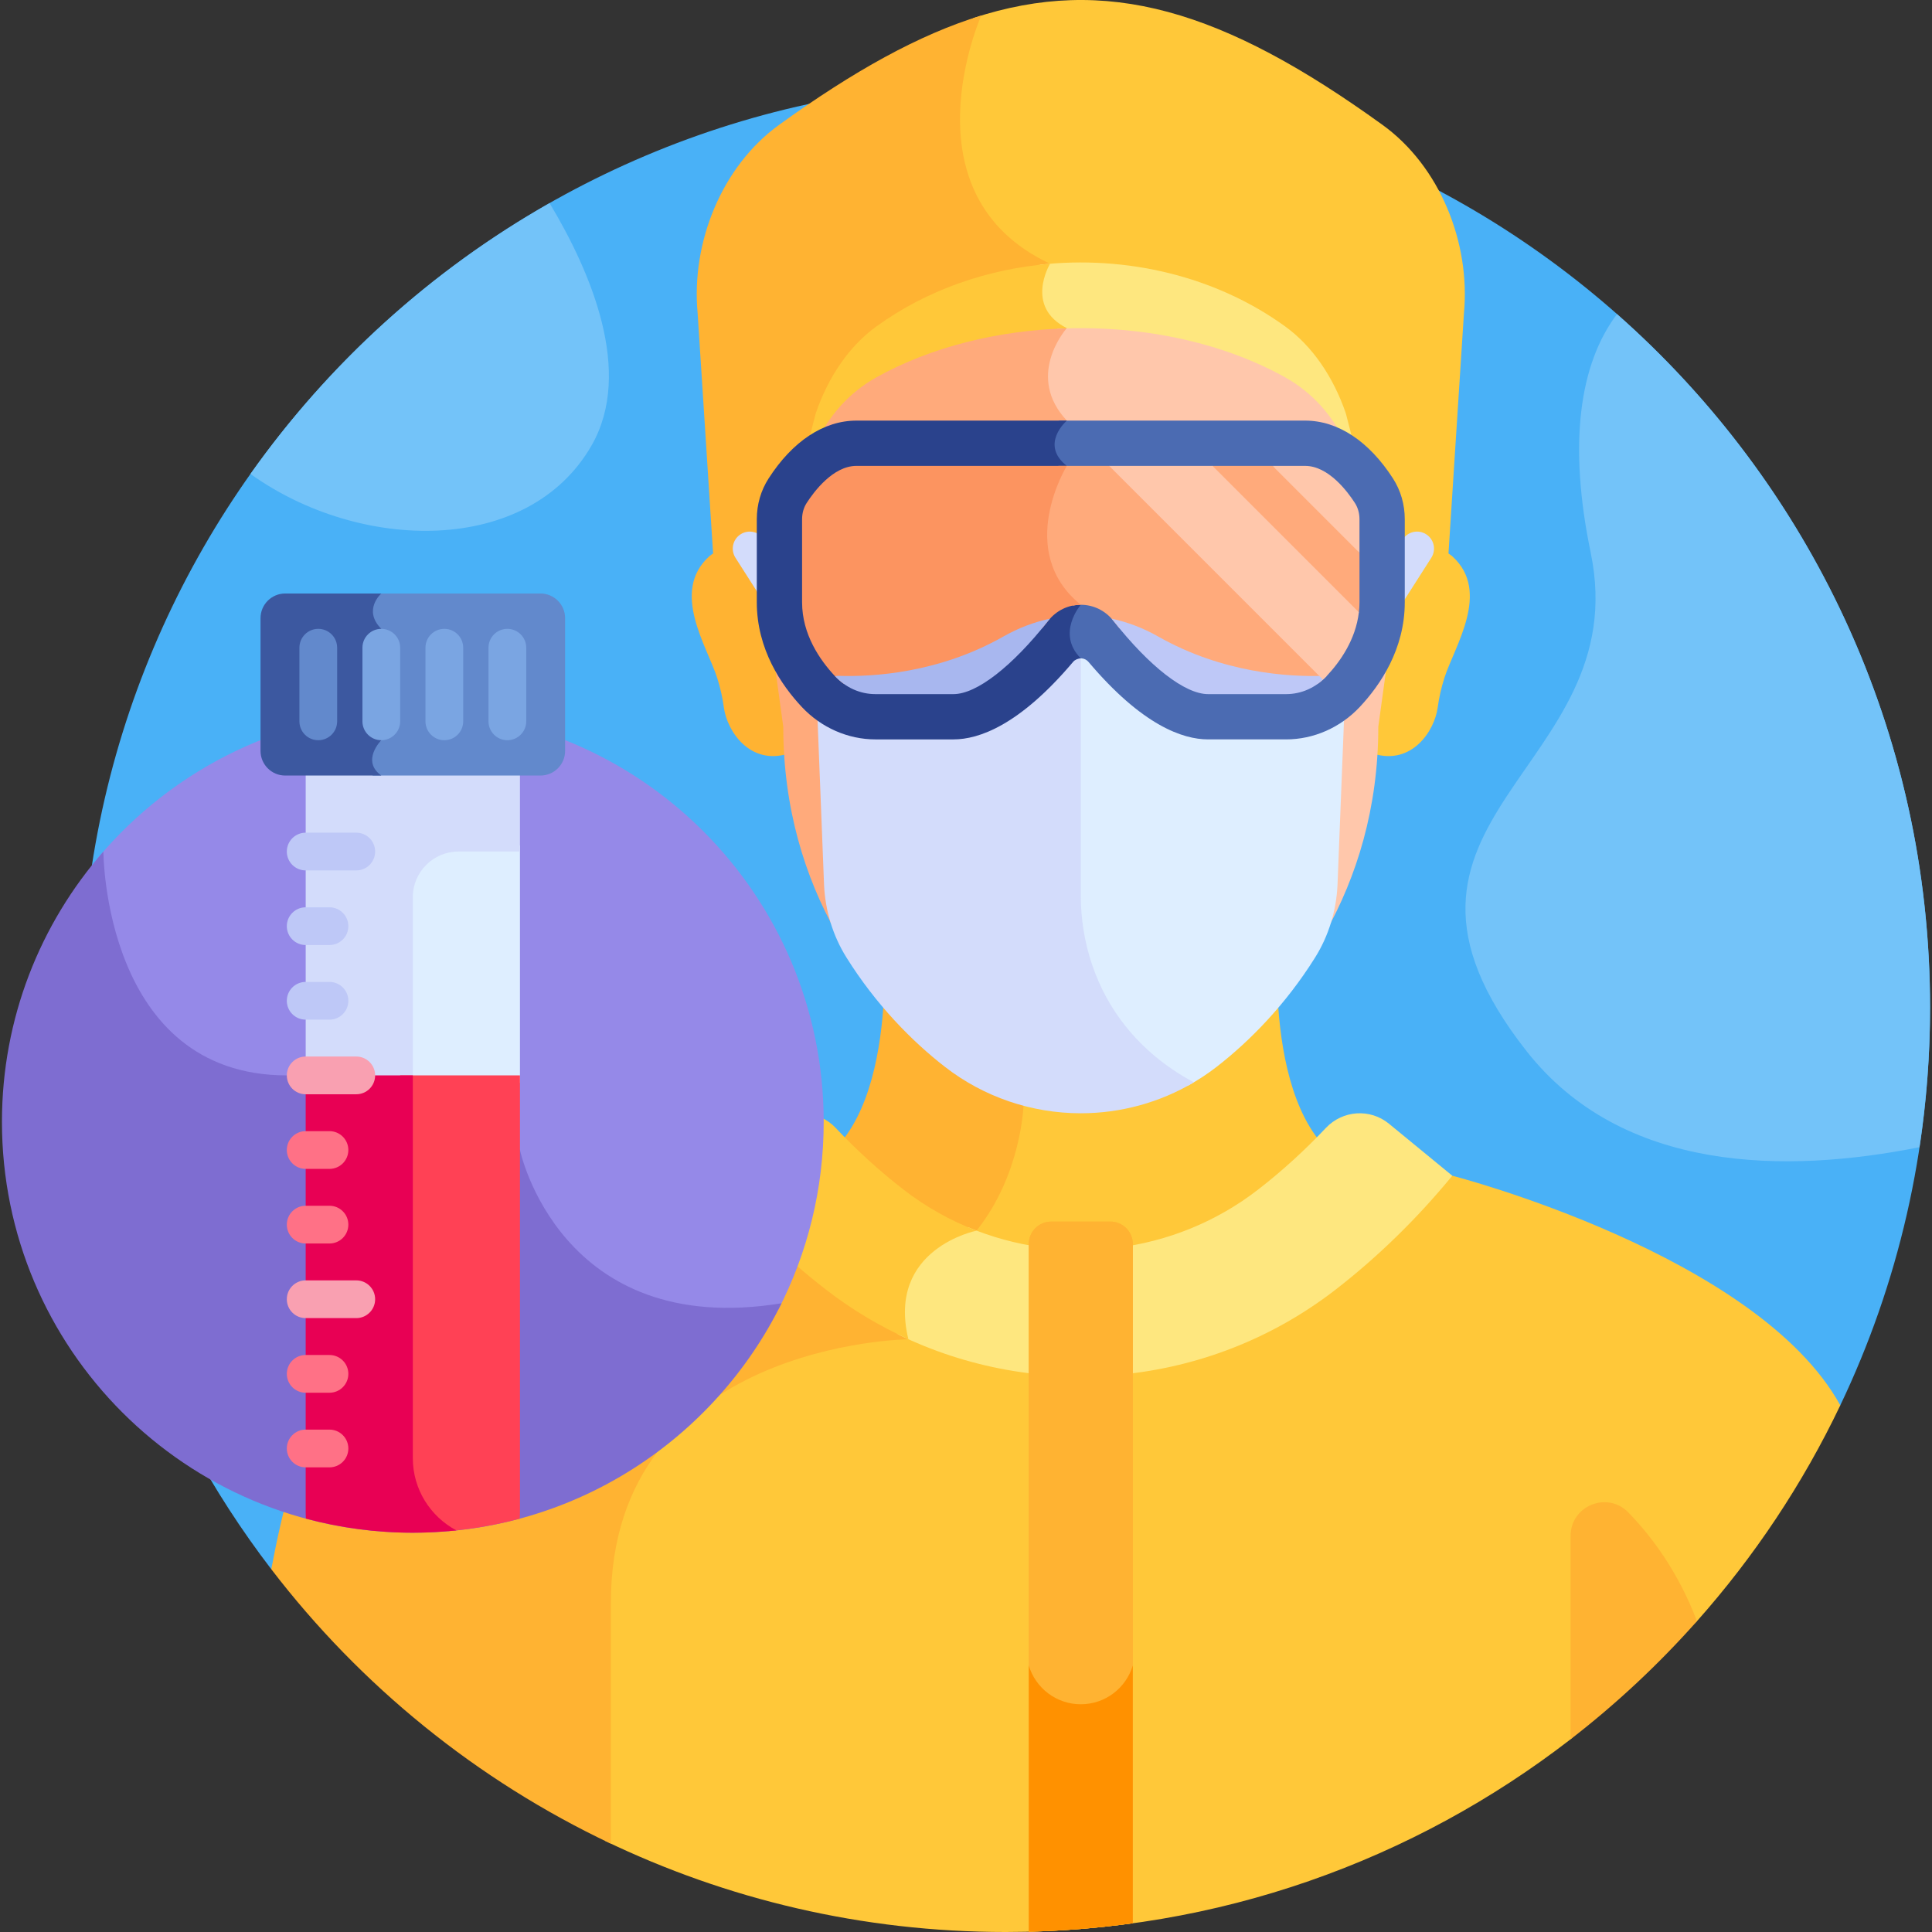 <svg id="Layer_1" enable-background="new 0 0 511.995 511.995" height="512" viewBox="0 0 511.995 511.995" width="512" xmlns="http://www.w3.org/2000/svg"><rect x="0" y="0" width="511.995" height="511.995" fill="#333333" stroke="none"/><g><path d="m487.691 372.42c15.247-31.933 23.79-67.681 23.79-105.427 0-135.311-109.691-245.002-245.002-245.002s-245.002 109.691-245.002 245.002c0 55.999 18.801 107.598 50.416 148.862z" fill="#49b1f7"/><path d="m338.486 261.921c-5.259 6.126-10.779 11.249-16.053 15.345-10.276 7.98-22.956 12.314-36.016 12.314-6.124 0-12.16-.965-17.908-2.799l1.214 6.355c-.092 1.76-1.22 18.117-11.783 31.658-.66.161-1.855.495-3.328 1.053 26.243 11.298 57.45 8.016 80.955-10.238 5.038-3.913 9.89-8.188 14.529-12.774-8.84-10.404-11.174-28.234-11.61-40.914z" fill="#ffc839"/><path d="m234.349 261.921c-.437 12.68-2.77 30.509-11.61 40.912 4.64 4.587 9.492 8.862 14.529 12.774 6.023 4.678 12.582 8.371 19.446 11.097 1.27-.405 2.074-.565 2.074-.565 11.903-14.921 12.44-33.112 12.44-33.112l-1.098-5.749c-7.114-2.047-13.82-5.422-19.729-10.011-5.273-4.097-10.793-9.221-16.052-15.346z" fill="#ffb332"/><path d="m487.691 372.42c-22.027-40.021-102.82-60.845-102.82-60.845h-1.617c-8.858 10.519-18.654 19.994-29.173 28.163-33.679 26.154-78.577 29.932-115.419 12.291.071.482.127.959.221 1.451-5.382.279-21.67 1.721-38.191 9.138-18.388 8.255-40.307 25.746-40.307 62.191v63.052c32.103 15.454 68.08 24.133 106.094 24.133 56.394 0 108.334-19.055 149.739-51.076l33.491-31.298c15.186-17.097 28.019-36.331 37.982-57.2z" fill="#ffc839"/><path d="m189.582 311.575h-1.617s-83.895 21.619-104.016 63.141c-5.151 10.629-9.071 25.148-12.056 41.139 23.651 30.869 54.481 55.942 89.992 72.738 0-13.454 0-33.817 0-63.783 0-69 78.843-69.896 78.843-69.896-.177-.733-.325-1.446-.449-2.143-7.549-3.465-14.783-7.797-21.524-13.032-10.517-8.167-20.314-17.643-29.173-28.164z" fill="#ffb332"/><path d="m368.089 297.797c-4.994-4.1-12.286-3.586-16.721 1.114-5.608 5.943-11.586 11.387-17.857 16.257-22.361 17.366-51.993 20.581-77.026 10.031-3.466 1.066-10.579 3.956-14.836 10.608-3.143 4.91-4.07 10.848-2.767 17.673-.313.016-.667.037-1.051.062 36.996 18.099 82.316 14.463 116.249-11.887 11.159-8.666 21.518-18.786 30.79-30.08z" fill="#fee77f"/><path d="m239.325 315.168c-6.271-4.869-12.248-10.312-17.857-16.256-4.435-4.7-11.727-5.215-16.721-1.114l-16.782 13.778c9.274 11.296 19.634 21.417 30.79 30.08 6.873 5.338 14.259 9.738 21.968 13.235-5.802-24.042 18.066-28.752 18.066-28.752-6.881-2.64-13.449-6.299-19.464-10.971z" fill="#ffc839"/><path d="m294.257 323.733h-15.68c-3.281 0-5.941 2.66-5.941 5.941v182.243c9.328-.23 18.521-.998 27.562-2.243v-180c0-3.281-2.66-5.941-5.941-5.941z" fill="#ffb332"/><path d="m294.257 323.733h-15.68c-3.281 0-5.941 2.66-5.941 5.941v182.243c9.328-.23 18.521-.998 27.562-2.243v-180c0-3.281-2.66-5.941-5.941-5.941z" fill="#ffb332"/><path d="m286.417 451.643c-6.514 0-12.01-4.333-13.781-10.271v70.546c9.328-.23 18.521-.998 27.562-2.243v-68.303c-1.771 5.938-7.267 10.271-13.781 10.271z" fill="#ff9100"/><path d="m32.111 255.898c8.212 20.013 23.393 30.591 43.898 30.591h32.921l27.531 19.176c.662 2.681 3.812 13.737 12.828 23.984 16.612 18.884 39.958 19.959 57.004 17.373 7.665-14.906 11.993-31.81 11.993-49.725 0-60.137-48.75-108.887-108.887-108.887-33.513 0-63.485 15.145-83.459 38.958.194 4.345 1.17 16.346 6.171 28.53z" fill="#9589e8"/><path d="m207.116 345.377c-58.769 9.567-69.324-40.615-69.324-40.615l-28.391-19.774h-33.392c-48.498 0-48.615-59.209-48.615-59.319-16.736 19.145-26.88 44.201-26.88 71.628 0 60.136 48.75 108.887 108.887 108.887 42.876 0 79.957-24.786 97.715-60.807z" fill="#7e6dd1"/><path d="m137.792 286.988v-62.927h-15.35c-9.016 0-16.392 7.376-16.392 16.392v46.534h31.742z" fill="#deeeff"/><path d="m109.401 237.73c0-6.635 5.428-12.063 12.063-12.063h16.328v-20.708h-56.783v82.03h28.391v-49.259z" fill="#d3dcfb"/><path d="m106.049 389.791c0 7.772 5.487 14.314 12.775 15.974 6.484-.559 12.81-1.673 18.92-3.316.029-.53.048-1.063.048-1.601v-115.86h-31.743z" fill="#ff4155"/><path d="m109.401 386.447v-101.459h-28.392v115.86c0 .538.018 1.071.048 1.601 9.038 2.431 18.538 3.734 28.343 3.734 3.899 0 7.747-.215 11.539-.616-6.847-3.645-11.538-10.86-11.538-19.12z" fill="#e80054"/><path d="m143.219 157.282h-45.502l.974.491c-.653.98-1.305 2.358-1.36 3.999-.064 1.93.681 3.77 2.219 5.476v28.339c-.856 1.016-2.636 3.487-2.406 6.279.112 1.364.672 2.588 1.653 3.661h44.422c3.612 0 6.54-2.928 6.54-6.54v-35.165c0-3.611-2.928-6.54-6.54-6.54z" fill="#6289cc"/><path d="m101.049 157.282h-25.467c-3.612 0-6.54 2.928-6.54 6.54v35.165c0 3.612 2.928 6.54 6.54 6.54h25.467c-5.461-3.907 0-9.367 0-9.367v-29.512c-5-4.999 0-9.366 0-9.366z" fill="#3c58a0"/><g><path d="m117.752 196.161c-2.762 0-5-2.238-5-5v-19.512c0-2.762 2.238-5 5-5s5 2.238 5 5v19.512c0 2.762-2.238 5-5 5z" fill="#7aa5e2"/></g><g><path d="m134.455 196.161c-2.762 0-5-2.238-5-5v-19.512c0-2.762 2.238-5 5-5s5 2.238 5 5v19.512c0 2.762-2.238 5-5 5z" fill="#7aa5e2"/></g><g><path d="m101.049 196.161c-2.762 0-5-2.238-5-5v-19.512c0-2.762 2.238-5 5-5s5 2.238 5 5v19.512c0 2.762-2.238 5-5 5z" fill="#7aa5e2"/></g><g><path d="m84.346 196.161c-2.762 0-5-2.238-5-5v-19.512c0-2.762 2.238-5 5-5s5 2.238 5 5v19.512c0 2.762-2.238 5-5 5z" fill="#6289cc"/></g><g><path d="m94.415 230.667h-13.406c-2.762 0-5-2.238-5-5s2.238-5 5-5h13.406c2.762 0 5 2.238 5 5s-2.238 5-5 5z" fill="#bec8f7"/></g><g><path d="m94.415 289.988h-13.406c-2.762 0-5-2.238-5-5s2.238-5 5-5h13.406c2.762 0 5 2.238 5 5s-2.238 5-5 5z" fill="#f9a0b1"/></g><g><path d="m87.314 250.441h-6.305c-2.762 0-5-2.238-5-5s2.238-5 5-5h6.305c2.762 0 5 2.238 5 5s-2.238 5-5 5z" fill="#bec8f7"/></g><g><path d="m87.314 270.215h-6.305c-2.762 0-5-2.238-5-5s2.238-5 5-5h6.305c2.762 0 5 2.238 5 5 0 2.761-2.238 5-5 5z" fill="#bec8f7"/></g><g><path d="m87.314 309.763h-6.305c-2.762 0-5-2.238-5-5s2.238-5 5-5h6.305c2.762 0 5 2.238 5 5 0 2.761-2.238 5-5 5z" fill="#ff7186"/></g><g><path d="m87.314 329.537h-6.305c-2.762 0-5-2.238-5-5s2.238-5 5-5h6.305c2.762 0 5 2.238 5 5s-2.238 5-5 5z" fill="#ff7186"/></g><g><path d="m94.415 349.31h-13.406c-2.762 0-5-2.238-5-5s2.238-5 5-5h13.406c2.762 0 5 2.238 5 5s-2.238 5-5 5z" fill="#f9a0b1"/></g><g><path d="m87.314 369.085h-6.305c-2.762 0-5-2.238-5-5s2.238-5 5-5h6.305c2.762 0 5 2.238 5 5 0 2.761-2.238 5-5 5z" fill="#ff7186"/></g><g><path d="m87.314 388.859h-6.305c-2.762 0-5-2.238-5-5s2.238-5 5-5h6.305c2.762 0 5 2.238 5 5s-2.238 5-5 5z" fill="#ff7186"/></g><path d="m66.378 125.599c28.965 20.765 73.575 21.74 90.392-7.548 11.179-19.47-.2-46.038-11.128-64.223-31.406 17.842-58.484 42.417-79.264 71.771z" fill="#73c3f9"/><path d="m511.482 266.993c0-73.182-32.097-138.857-82.967-183.75-9.968 13.219-12.954 34.362-6.962 63.248 12 57.849-65.667 70.151-17 132.072 25.411 32.331 68.792 32.505 104.127 25.45 1.831-12.074 2.802-24.432 2.802-37.02z" fill="#73c3f9"/><path d="m366.375 33.089c-42.175-30.463-73.228-39.914-108.58-28.262l.278.113c-1.411 3.607-4.859 13.544-5.144 25.121-.456 18.603 7.602 32.579 23.324 40.514-.307.684-.656 1.578-.945 2.611 22.855-2.598 46.711 2.858 65.323 16.357 7.045 5.11 12.664 13.186 16.027 23.003l4.37 16.987 9.297 20.876c2.936-1.993 9.054-3.692 13.42-2.002l.003-.007 4.205-65.339c1.773-18.833-6.428-39.029-21.578-49.972z" fill="#ffc839"/><path d="m278.28 69.892c-39.272-18.417-18.247-65.775-18.247-65.775-16.461 5.034-33.791 14.683-53.573 28.972-15.15 10.943-23.351 31.139-21.577 49.973l4.205 65.339.004.006c4.366-1.689 10.482.01 13.419 2.003l9.296-20.876 4.369-16.986c3.363-9.818 8.982-17.894 16.028-23.005 13.055-9.469 28.679-14.962 44.719-16.517.6-1.879 1.357-3.134 1.357-3.134z" fill="#ffb332"/><path d="m356.658 109.546c-3.363-9.817-8.982-17.893-16.027-23.003-18.561-13.462-42.338-18.928-65.136-16.381.257.135.498.282.758.414-.93 2.072-2.259 6.056-1.099 10.084.792 2.751 2.582 5.018 5.329 6.757-.332.476-.713 1.061-1.108 1.737 21.58-1.19 43.729 3.095 61.255 12.873 7.045 3.931 12.664 10.143 16.027 17.695l6.197 13.915z" fill="#fee77f"/><path d="m282.719 86.956c-11.235-5.638-4.561-16.86-4.444-17.054-16.514 1.37-32.649 6.906-46.071 16.641-7.046 5.11-12.665 13.187-16.028 23.005l-6.196 24.089 6.196-13.914c3.363-7.552 8.983-13.765 16.028-17.696 14.191-7.917 31.431-12.228 48.951-12.949.87-1.348 1.564-2.122 1.564-2.122z" fill="#ffc839"/><path d="m384.946 147.495c-4.073-3.733-13.179-1.84-16.687.445.769 4.786.812 9.681.148 14.516l-4.14 30.149c0 2.43-.077 4.815-.217 7.158 10.094 3.045 16.101-6.017 16.946-12.236.364-2.677.958-5.316 1.783-7.89 2.685-8.387 12.372-22.79 2.167-32.142z" fill="#ffc839"/><path d="m187.889 147.495c4.073-3.733 13.179-1.84 16.687.445-.768 4.786-.812 9.681-.148 14.516l4.139 30.149c0 2.43.077 4.815.217 7.158-10.094 3.045-16.101-6.017-16.946-12.236-.363-2.677-.958-5.316-1.782-7.89-2.685-8.387-12.372-22.79-2.167-32.142z" fill="#ffb332"/><path d="m368.561 144.448-7.533-16.916-4.37-9.812c-3.363-7.552-8.982-13.764-16.027-17.695-17.341-9.675-39.208-13.965-60.572-12.902.143.097.277.198.425.292-2.592 3.719-8.173 13.953.192 24.004-1.136 1.315-2.762 3.706-2.696 6.562.049 2.132 1.001 4.087 2.835 5.825-2.512 4.773-11.025 23.66 3.551 36.689-2.259 3.354-4.195 9.37.552 14.57v62.176c0 13.261 4.393 25.997 12.368 35.864 4.343 5.373 9.615 9.893 15.751 13.548 3.296-1.673 6.448-3.651 9.396-5.941 19.686-15.287 42.828-44.754 42.828-88.108l4.14-30.149c.826-6.017.563-12.131-.84-18.007z" fill="#ffc7ab"/><path d="m314.61 285.832c-6.953-4.007-12.207-8.783-16.158-13.67-7.957-9.844-12.034-22.264-12.034-34.921v-62.777c-6.594-6.594-.001-14.193-.001-14.193-17.598-14.252-3.699-36.806-3.699-36.806-7.292-5.719 0-12 0-12-10.805-11.554-.807-23.576-.049-24.454-18.039.528-35.866 4.868-50.466 13.013-7.046 3.931-12.665 10.144-16.028 17.696l-4.369 9.812v.001l-7.52 16.889c-1.409 5.881-1.679 12.001-.852 18.026l4.14 30.156c0 43.354 23.143 72.821 42.828 88.108 10.275 7.979 22.956 12.313 36.015 12.313 9.912.001 19.603-2.501 28.193-7.193z" fill="#ffaa7b"/><g><path d="m218.819 185.281-23.921-37.48c-1.337-2.095-.723-4.877 1.372-6.214 2.095-1.339 4.877-.723 6.214 1.372l23.921 37.48c1.337 2.095.723 4.877-1.372 6.214-2.099 1.342-4.88.719-6.214-1.372z" fill="#d3dcfb"/></g><g><path d="m349.348 186.391c-2.095-1.337-2.709-4.119-1.372-6.214l23.755-37.219c1.338-2.096 4.121-2.71 6.214-1.372 2.095 1.337 2.709 4.119 1.372 6.214l-23.755 37.219c-1.336 2.093-4.118 2.713-6.214 1.372z" fill="#d3dcfb"/></g><path d="m350.617 179.107c-8.972.291-26.52-.682-43.688-10.424-7.677-4.356-15.893-6.149-24.019-5.418-1.341 3.376-1.623 7.825 2.007 11.801v62.176c0 13.261 4.393 25.997 12.368 35.864 4.765 5.895 10.643 10.768 17.56 14.592 2.642-1.459 5.182-3.118 7.586-4.985 8.793-6.829 18.274-16.49 26.076-28.952 3.614-5.774 5.622-12.41 5.944-19.215l1.866-47.392c.212-4.443-2.429-8.153-5.7-8.047z" fill="#deeeff"/><path d="m286.422 295.026c10.6-.001 20.949-2.857 29.965-8.2-7.85-4.197-13.654-9.368-17.935-14.664-7.957-9.844-12.034-22.264-12.034-34.921v-62.777c-4.062-4.062-3.119-8.503-1.797-11.316-6.368.293-12.708 2.125-18.716 5.536-17.168 9.742-34.716 10.715-43.688 10.424-3.271-.106-5.912 3.604-5.701 8.047l1.866 47.391c.322 6.804 2.33 13.44 5.944 19.214 7.801 12.463 17.283 22.125 26.077 28.954 10.274 7.978 22.952 12.312 36.009 12.313.003-.001.006-.001.01-.001z" fill="#d3dcfb"/><path d="m369.157 126.807c-6.363-9.894-14.628-15.342-23.272-15.342h-65.247c-1.134 1.324-2.723 3.69-2.658 6.515.049 2.132 1.001 4.087 2.835 5.825-2.512 4.773-11.025 23.66 3.551 36.689-2.246 3.335-4.168 9.303.48 14.483 1.101-.804 2.686-.662 3.612.432 14.252 16.863 25.02 20.535 31.686 20.535h20.704c7.261 0 14.355-3.12 19.466-8.559 5.456-5.808 11.96-15.339 11.96-27.764v-22.041c0-3.875-1.077-7.601-3.117-10.773z" fill="#4b6bb2"/><path d="m284.377 175.411c.534-.631 1.287-.947 2.041-.947-6.594-6.594-.001-14.193-.001-14.193-17.598-14.252-3.699-36.806-3.699-36.806-7.292-5.719 0-12 0-12h-55.769c-8.644 0-16.908 5.448-23.271 15.341-2.04 3.171-3.118 6.896-3.118 10.775v22.041c0 12.423 6.504 21.954 11.96 27.764 5.11 5.439 12.206 8.559 19.467 8.559h20.704c6.667.001 17.435-3.671 31.686-20.534z" fill="#2a428c"/><path d="m337.247 123.466h-15.92c-15.45 2.378-27.386 0-27.386 0h-13.458c.111.114.214.229.332.34-2.511 4.772-11.02 23.649 3.539 36.678.675-.131 1.362-.213 2.063-.213 3.358 0 6.499 1.539 8.618 4.223.527.668 1.053 1.315 1.579 1.953 3.506.93 6.963 2.334 10.316 4.237 16.397 9.304 33.122 10.606 42.41 10.451.431-.314.847-.657 1.252-1.02 2.188-10.347 9.52-17.864 9.521-17.865.099-.858.162-1.731.162-2.627v-13.131c-9.838-13.679-23.028-23.026-23.028-23.026z" fill="#ffaa7b"/><path d="m277.799 164.494c2.119-2.684 5.26-4.223 8.618-4.223-17.598-14.252-3.699-36.806-3.699-36.806h-55.769c-6.186 0-11.277 6.877-13.18 9.834-.792 1.23-1.21 2.711-1.21 4.282v22.041c0 8.495 4.734 15.319 8.706 19.548.693.737 1.44 1.39 2.228 1.964 9.287.155 26.013-1.146 42.411-10.451 3.353-1.903 6.81-3.307 10.316-4.237.526-.637 1.052-1.284 1.579-1.952z" fill="#fc9460"/><path d="m351.545 179.191c-.303-.058-.612-.094-.928-.084-8.972.291-26.52-.682-43.688-10.424-4.008-2.274-8.163-3.846-12.375-4.733.162.18.329.352.481.544 9.613 12.181 19 19.452 25.108 19.452h20.704c4.01 0 7.808-1.689 10.698-4.755z" fill="#bec8f7"/><path d="m265.905 168.683c-17.168 9.742-34.716 10.715-43.688 10.424-.317-.01-.626.026-.93.084 2.891 3.065 6.689 4.755 10.699 4.755h20.704c6.108 0 15.495-7.271 25.108-19.452.151-.192.319-.364.481-.544-4.211.887-8.366 2.459-12.374 4.733z" fill="#a8b7ef"/><path d="m345.885 123.466h-8.638l23.026 23.026v-8.91c0-1.571-.418-3.053-1.21-4.283-1.901-2.956-6.991-9.833-13.178-9.833z" fill="#ffc7ab"/><path d="m321.327 123.466h-27.386l56.649 56.649c.335-.3.663-.611.977-.945 3.553-3.781 7.705-9.645 8.544-16.919z" fill="#ffc7ab"/><path d="m449.709 429.621c-4.921-12.941-11.883-22.333-18.187-28.813-5.578-5.735-15.303-1.765-15.303 6.236v53.875c12.118-9.371 23.33-19.857 33.49-31.298z" fill="#ffb332"/></g></svg>